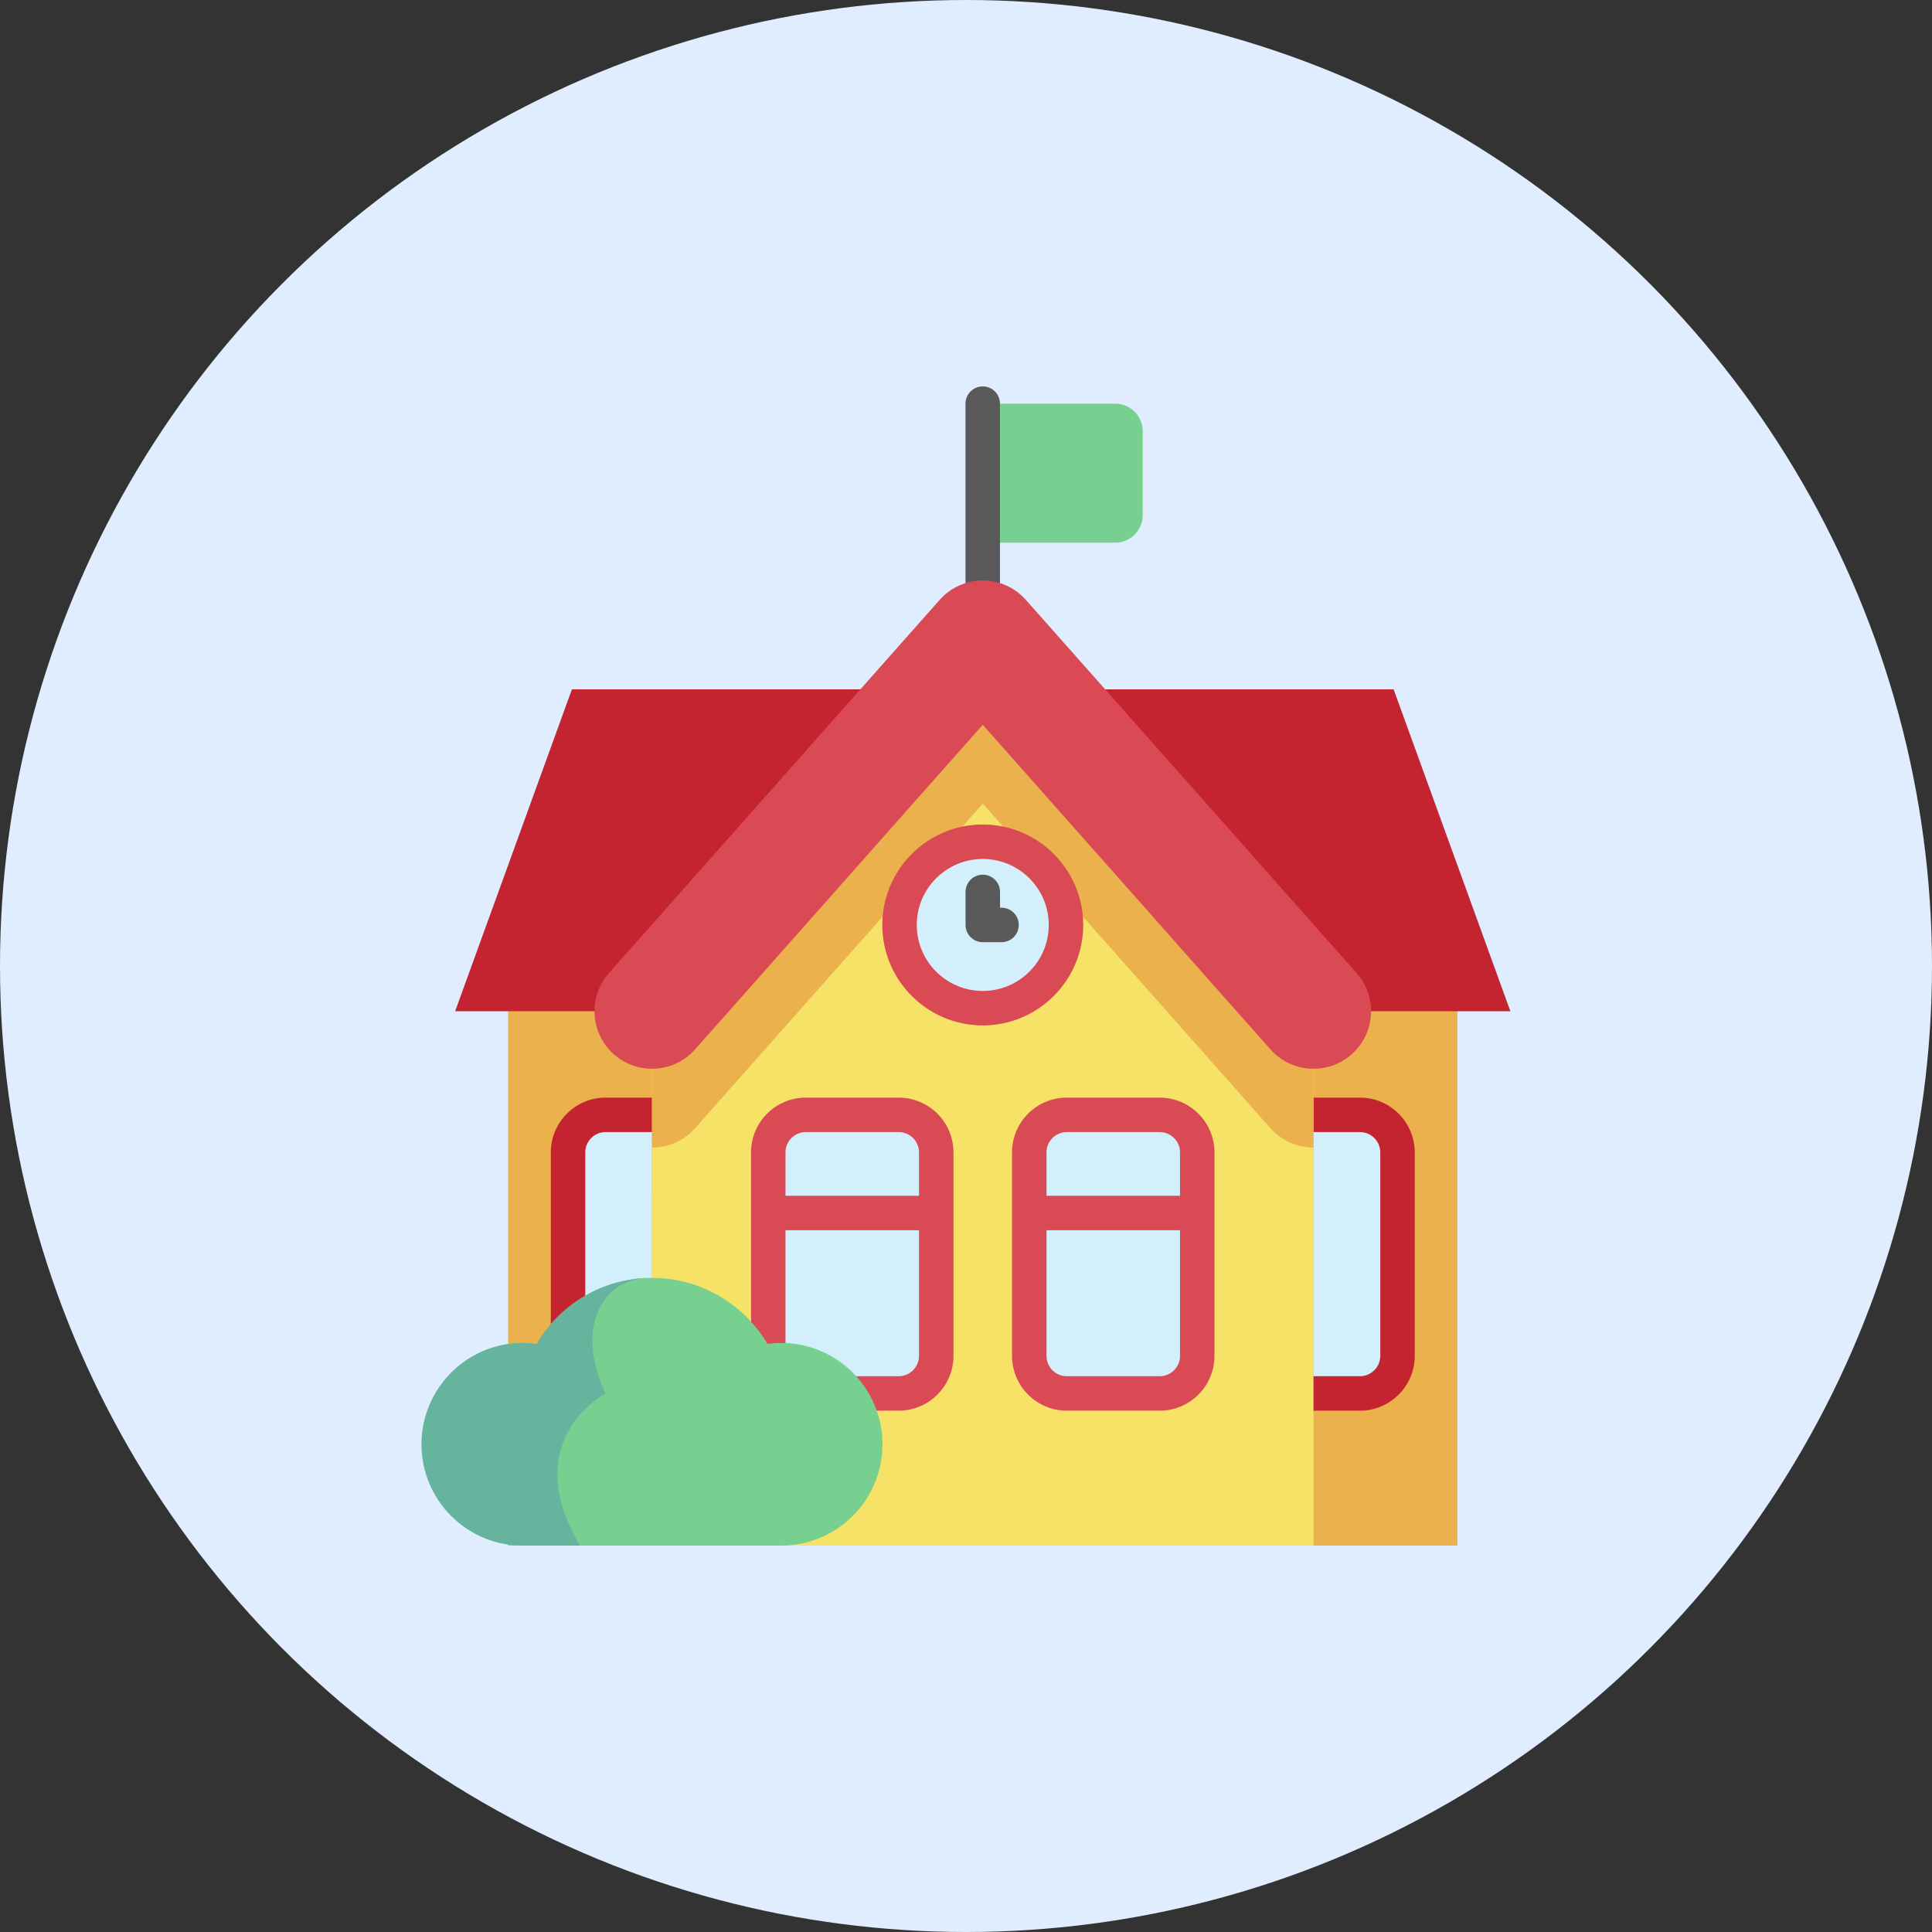 <svg width="100" height="100" viewBox="0 0 100 100" fill="none" xmlns="http://www.w3.org/2000/svg">
<rect x="0" y="0" width="100" height="100" fill="#333333" stroke="none"/>
<circle cx="50" cy="50" r="50" fill="#DFEDFF"/>
<g clip-path="url(#clip0_17_412)">
<path d="M57.72 28.089H50.867V20.892H57.72C58.508 20.892 59.147 21.531 59.147 22.319V26.661C59.147 27.45 58.508 28.089 57.72 28.089Z" fill="#78D090"/>
<path d="M50.866 33.916C50.374 33.916 49.974 33.516 49.974 33.024V20.892C49.974 20.399 50.374 20 50.866 20C51.359 20 51.758 20.399 51.758 20.892V33.024C51.758 33.516 51.359 33.916 50.866 33.916Z" fill="#595959"/>
<path d="M26.299 50.84V79.999H33.749H67.987H75.437V50.84" fill="#EAB14D"/>
<path d="M67.988 72.125H70.392C71.465 72.125 72.336 71.254 72.336 70.18V59.649C72.336 58.575 71.465 57.704 70.392 57.704H67.988" fill="#D3EFFB"/>
<path d="M70.39 73.017H65.931C65.438 73.017 65.039 72.618 65.039 72.125C65.039 71.632 65.438 71.233 65.931 71.233H70.39C70.97 71.233 71.443 70.761 71.443 70.18V59.649C71.443 59.068 70.97 58.596 70.39 58.596H65.931C65.438 58.596 65.039 58.197 65.039 57.704C65.039 57.212 65.438 56.812 65.931 56.812H70.39C71.954 56.812 73.227 58.085 73.227 59.649V70.18C73.227 71.745 71.954 73.017 70.39 73.017V73.017Z" fill="#C32430"/>
<path d="M33.748 57.703H31.345C30.272 57.703 29.401 58.574 29.401 59.648V70.179C29.401 71.253 30.272 72.124 31.345 72.124H33.749" fill="#D3EFFB"/>
<path d="M29.402 71.072C28.909 71.072 28.51 70.672 28.51 70.18V59.648C28.51 58.084 29.782 56.812 31.346 56.812H37.221C37.713 56.812 38.113 57.211 38.113 57.703C38.113 58.196 37.713 58.596 37.221 58.596H31.346C30.766 58.596 30.294 59.068 30.294 59.648V70.18C30.294 70.672 29.895 71.072 29.402 71.072V71.072Z" fill="#C32430"/>
<path d="M33.749 52.341H23.558L29.602 35.679H50.867H72.133L78.177 52.341H67.987" fill="#C32430"/>
<path d="M67.987 52.341V80H33.749V52.341L49.67 34.375L50.867 33.024L52.065 34.375L67.987 52.341Z" fill="#F6E266"/>
<path d="M67.987 52.341V59.398C67.163 59.398 66.346 59.06 65.757 58.395L50.867 41.595L35.978 58.395C35.389 59.06 34.572 59.398 33.749 59.398V52.341L49.67 34.376C50.044 34.212 50.45 34.124 50.867 34.124C51.284 34.124 51.692 34.212 52.065 34.376L67.987 52.341Z" fill="#EAB14D"/>
<path d="M67.988 55.319C67.165 55.319 66.346 54.98 65.757 54.316L50.868 37.514L35.978 54.316C34.887 55.547 33.004 55.66 31.773 54.569C30.542 53.478 30.429 51.595 31.52 50.364L48.638 31.048C49.204 30.41 50.015 30.044 50.868 30.044C51.72 30.044 52.532 30.41 53.097 31.048L70.216 50.364C71.307 51.595 71.193 53.478 69.962 54.569C69.395 55.072 68.69 55.319 67.988 55.319Z" fill="#DA4A54"/>
<path d="M50.867 52.184C53.246 52.184 55.175 50.255 55.175 47.876C55.175 45.496 53.246 43.568 50.867 43.568C48.487 43.568 46.559 45.496 46.559 47.876C46.559 50.255 48.487 52.184 50.867 52.184Z" fill="#D3EFFB"/>
<path d="M50.868 53.076C48 53.076 45.668 50.743 45.668 47.876C45.668 45.009 48 42.676 50.868 42.676C53.735 42.676 56.068 45.009 56.068 47.876C56.068 50.743 53.735 53.076 50.868 53.076ZM50.868 44.46C48.984 44.46 47.452 45.992 47.452 47.876C47.452 49.759 48.984 51.292 50.868 51.292C52.751 51.292 54.284 49.759 54.284 47.876C54.284 45.992 52.751 44.46 50.868 44.46Z" fill="#DA4A54"/>
<path d="M46.517 72.125H41.711C40.637 72.125 39.766 71.254 39.766 70.18V59.649C39.766 58.575 40.637 57.704 41.711 57.704H46.517C47.59 57.704 48.461 58.575 48.461 59.649V70.18C48.461 71.254 47.59 72.125 46.517 72.125Z" fill="#D3EFFB"/>
<path d="M60.026 72.125H55.22C54.146 72.125 53.275 71.254 53.275 70.18V59.649C53.275 58.575 54.146 57.704 55.22 57.704H60.026C61.1 57.704 61.97 58.575 61.97 59.649V70.18C61.97 71.254 61.1 72.125 60.026 72.125Z" fill="#D3EFFB"/>
<path d="M60.024 56.812H55.218C53.654 56.812 52.382 58.085 52.382 59.649V62.775C52.382 62.778 52.381 62.782 52.381 62.786C52.381 62.79 52.382 62.794 52.382 62.797V70.18C52.382 71.745 53.654 73.017 55.218 73.017H60.024C61.588 73.017 62.861 71.745 62.861 70.18V59.649C62.861 58.085 61.588 56.812 60.024 56.812ZM55.218 58.596H60.024C60.605 58.596 61.077 59.068 61.077 59.649V61.894H54.166V59.649C54.166 59.069 54.638 58.596 55.218 58.596V58.596ZM60.024 71.233H55.218C54.638 71.233 54.166 70.761 54.166 70.18V63.678H61.077V70.18C61.077 70.761 60.605 71.233 60.024 71.233Z" fill="#DA4A54"/>
<path d="M49.352 62.774V59.648C49.352 58.084 48.079 56.812 46.515 56.812H41.709C40.145 56.812 38.873 58.084 38.873 59.648V70.18C38.873 71.744 40.145 73.016 41.709 73.016H46.515C48.079 73.016 49.352 71.744 49.352 70.18V62.797C49.352 62.793 49.352 62.789 49.352 62.785C49.352 62.781 49.352 62.778 49.352 62.774V62.774ZM41.709 58.596H46.515C47.095 58.596 47.568 59.068 47.568 59.648V61.893H40.657V59.648C40.656 59.068 41.129 58.596 41.709 58.596V58.596ZM46.515 71.232H41.709C41.129 71.232 40.656 70.76 40.656 70.18V63.677H47.568V70.18C47.568 70.76 47.095 71.232 46.515 71.232V71.232Z" fill="#DA4A54"/>
<path d="M45.677 74.756C45.677 77.652 43.329 80 40.433 80H27.065C24.169 80 21.821 77.652 21.821 74.756C21.821 71.86 24.169 69.511 27.065 69.511C27.306 69.511 27.544 69.529 27.776 69.561C28.98 67.516 31.204 66.143 33.749 66.143C36.294 66.143 38.517 67.516 39.722 69.561C39.954 69.529 40.191 69.511 40.433 69.511C43.329 69.511 45.677 71.86 45.677 74.756V74.756Z" fill="#78D090"/>
<path d="M31.346 72.124C31.346 72.124 26.762 74.512 30.022 80H27.065C24.169 80 21.821 77.652 21.821 74.756C21.821 71.86 24.169 69.511 27.065 69.511C27.306 69.511 27.544 69.529 27.776 69.561C28.98 67.516 31.204 66.143 33.749 66.143C30.838 66.143 29.874 69.125 31.346 72.124V72.124Z" fill="#66B49D"/>
<path d="M51.839 48.767H50.869C50.376 48.767 49.977 48.368 49.977 47.875V46.165C49.977 45.673 50.376 45.273 50.869 45.273C51.361 45.273 51.761 45.673 51.761 46.165V46.983H51.839C52.332 46.983 52.731 47.383 52.731 47.875C52.731 48.368 52.332 48.767 51.839 48.767V48.767Z" fill="#595959"/>
</g>
<defs>
<clipPath id="clip0_17_412">
<rect width="60" height="60" fill="white" transform="translate(20 20)"/>
</clipPath>
</defs>
</svg>
